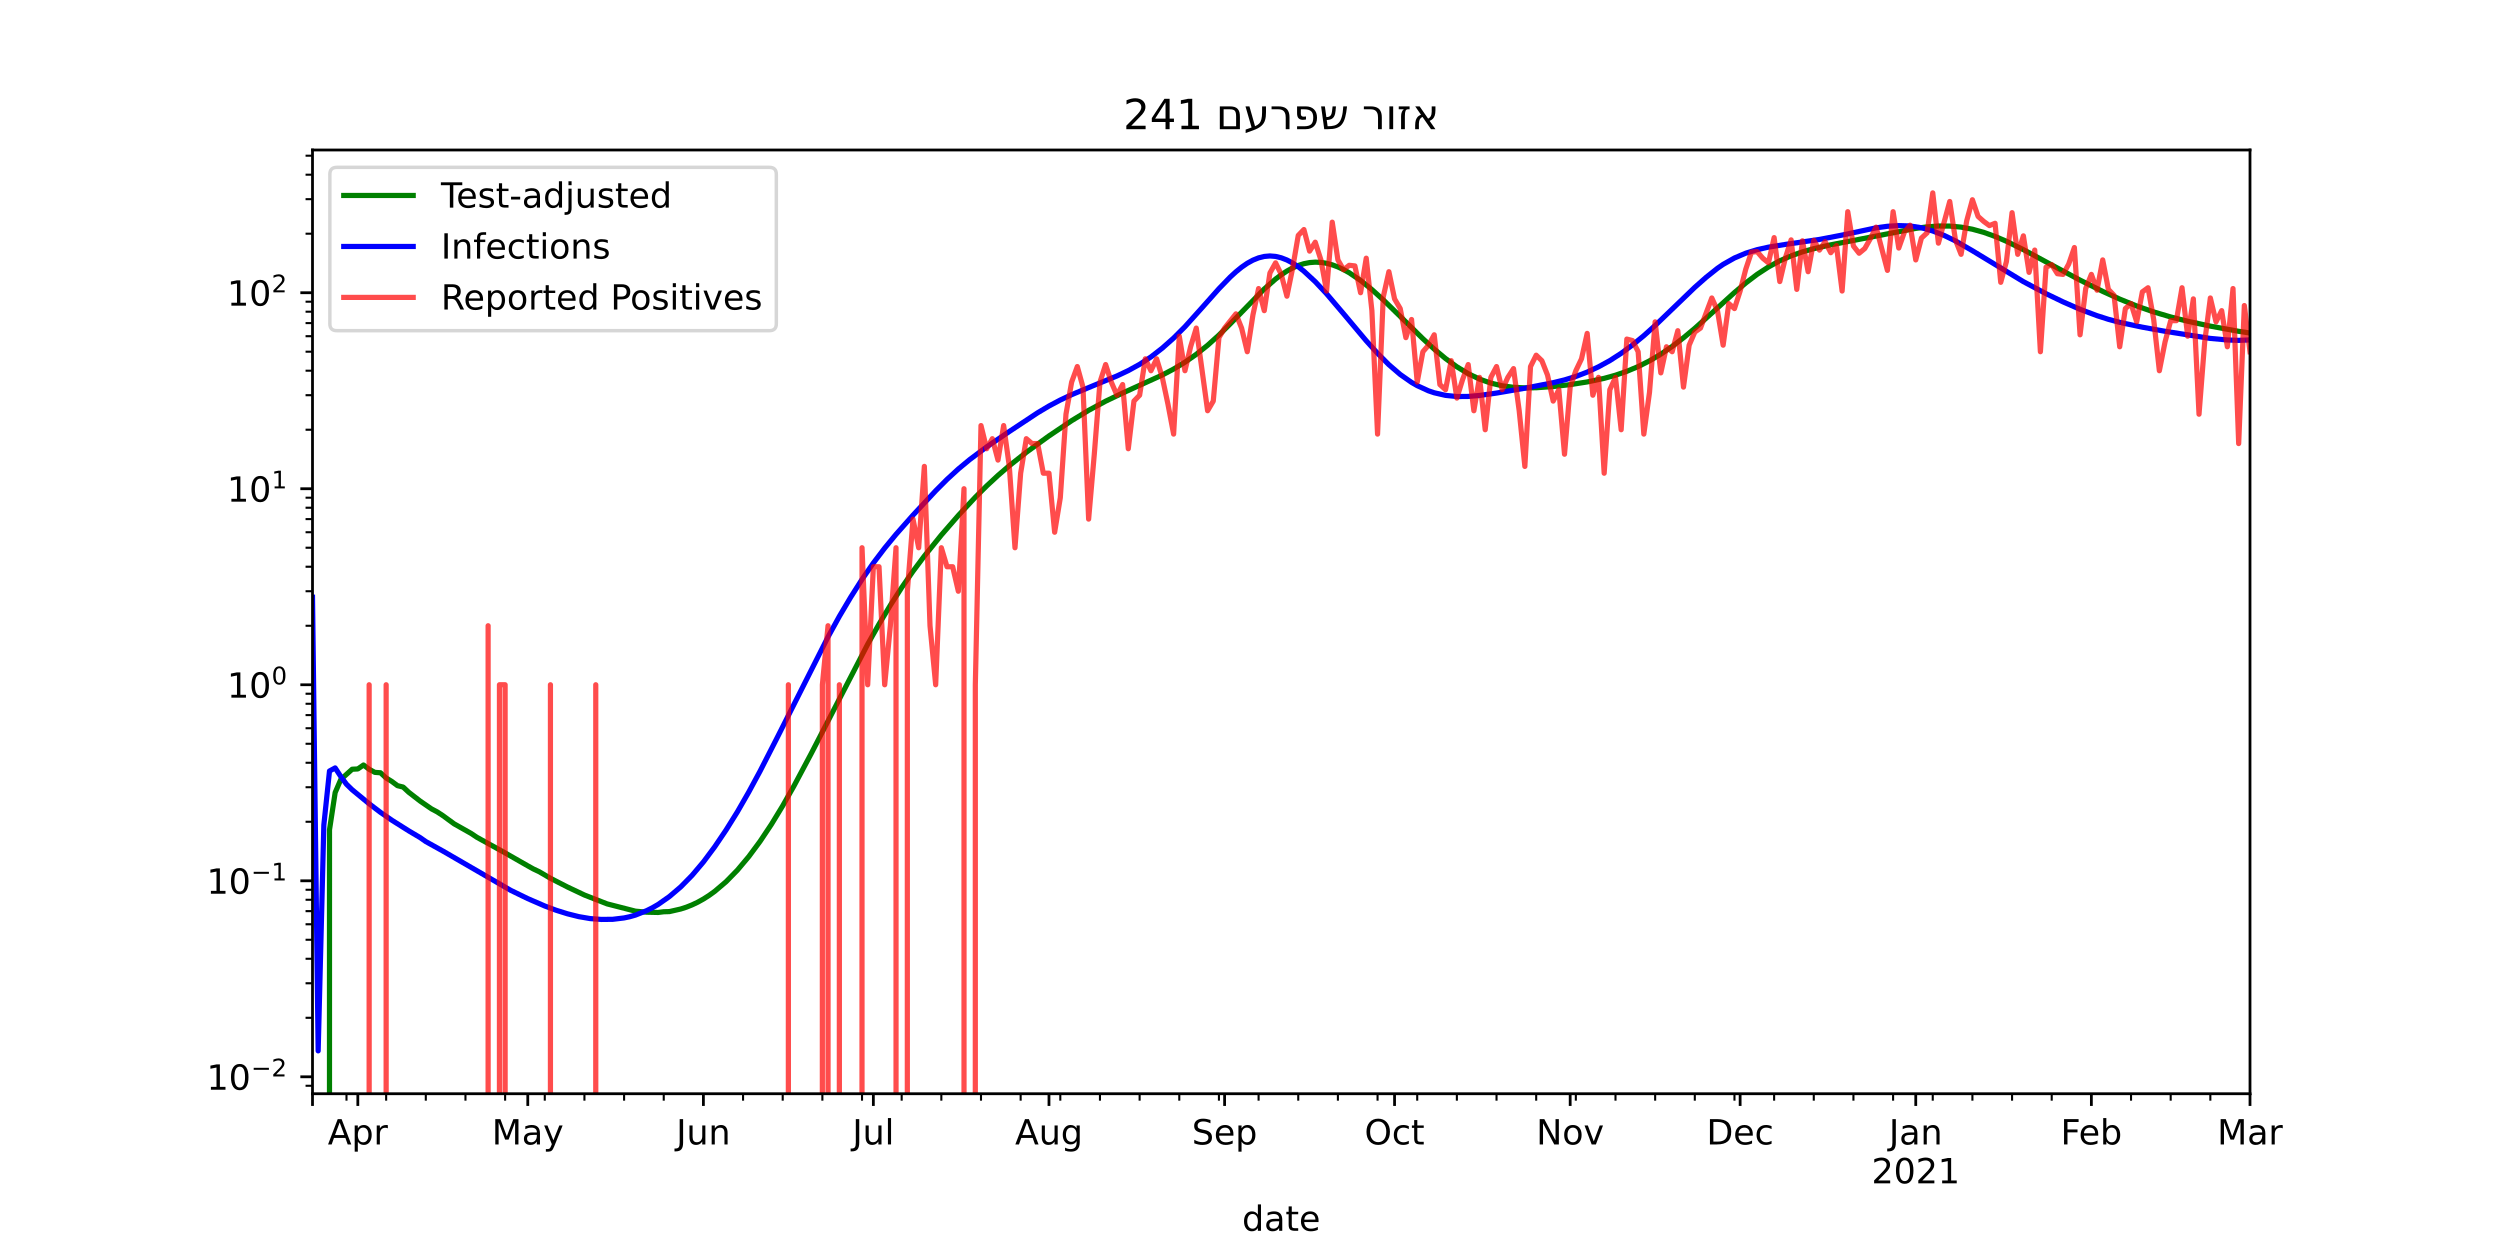 <?xml version="1.0" encoding="utf-8" standalone="no"?>
<!DOCTYPE svg PUBLIC "-//W3C//DTD SVG 1.1//EN"
  "http://www.w3.org/Graphics/SVG/1.1/DTD/svg11.dtd">
<!-- Created with matplotlib (https://matplotlib.org/) -->
<svg height="360pt" version="1.1" viewBox="0 0 720 360" width="720pt" xmlns="http://www.w3.org/2000/svg" xmlns:xlink="http://www.w3.org/1999/xlink">
 <defs>
  <style type="text/css">*{stroke-linecap:butt;stroke-linejoin:round;}</style>
 </defs>
 <g id="figure_1">
  <g id="patch_1">
   <path d="M 0 360 
L 720 360 
L 720 0 
L 0 0 
z
" style="fill:#ffffff;"/>
  </g>
  <g id="axes_1">
   <g id="patch_2">
    <path d="M 90 315 
L 648 315 
L 648 43.2 
L 90 43.2 
z
" style="fill:#ffffff;"/>
   </g>
   <g id="matplotlib.axis_1">
    <g id="xtick_1">
     <g id="line2d_1">
      <defs>
       <path d="M 0 0 
L 0 3.5 
" id="m5b779ebd8b" style="stroke:#000000;stroke-width:0.8;"/>
      </defs>
      <g>
       <use style="stroke:#000000;stroke-width:0.8;" x="90" xlink:href="#m5b779ebd8b" y="315"/>
      </g>
     </g>
    </g>
    <g id="xtick_2">
     <g id="line2d_2">
      <g>
       <use style="stroke:#000000;stroke-width:0.8;" x="103.053" xlink:href="#m5b779ebd8b" y="315"/>
      </g>
     </g>
     <g id="text_1">
      <!-- Apr -->
      <g transform="translate(94.403 329.598)scale(0.1 -0.1)">
       <defs>
        <path d="M 34.188 63.188 
L 20.797 26.906 
L 47.609 26.906 
z
M 28.609 72.906 
L 39.797 72.906 
L 67.578 0 
L 57.328 0 
L 50.688 18.703 
L 17.828 18.703 
L 11.188 0 
L 0.781 0 
z
" id="DejaVuSans-65"/>
        <path d="M 18.109 8.203 
L 18.109 -20.797 
L 9.078 -20.797 
L 9.078 54.688 
L 18.109 54.688 
L 18.109 46.391 
Q 20.953 51.266 25.266 53.625 
Q 29.594 56 35.594 56 
Q 45.562 56 51.781 48.094 
Q 58.016 40.188 58.016 27.297 
Q 58.016 14.406 51.781 6.484 
Q 45.562 -1.422 35.594 -1.422 
Q 29.594 -1.422 25.266 0.953 
Q 20.953 3.328 18.109 8.203 
z
M 48.688 27.297 
Q 48.688 37.203 44.609 42.844 
Q 40.531 48.484 33.406 48.484 
Q 26.266 48.484 22.188 42.844 
Q 18.109 37.203 18.109 27.297 
Q 18.109 17.391 22.188 11.75 
Q 26.266 6.109 33.406 6.109 
Q 40.531 6.109 44.609 11.75 
Q 48.688 17.391 48.688 27.297 
z
" id="DejaVuSans-112"/>
        <path d="M 41.109 46.297 
Q 39.594 47.172 37.812 47.578 
Q 36.031 48 33.891 48 
Q 26.266 48 22.188 43.047 
Q 18.109 38.094 18.109 28.812 
L 18.109 0 
L 9.078 0 
L 9.078 54.688 
L 18.109 54.688 
L 18.109 46.188 
Q 20.953 51.172 25.484 53.578 
Q 30.031 56 36.531 56 
Q 37.453 56 38.578 55.875 
Q 39.703 55.766 41.062 55.516 
z
" id="DejaVuSans-114"/>
       </defs>
       <use xlink:href="#DejaVuSans-65"/>
       <use x="68.408" xlink:href="#DejaVuSans-112"/>
       <use x="131.885" xlink:href="#DejaVuSans-114"/>
      </g>
     </g>
    </g>
    <g id="xtick_3">
     <g id="line2d_3">
      <g>
       <use style="stroke:#000000;stroke-width:0.8;" x="152" xlink:href="#m5b779ebd8b" y="315"/>
      </g>
     </g>
     <g id="text_2">
      <!-- May -->
      <g transform="translate(141.662 329.598)scale(0.1 -0.1)">
       <defs>
        <path d="M 9.812 72.906 
L 24.516 72.906 
L 43.109 23.297 
L 61.812 72.906 
L 76.516 72.906 
L 76.516 0 
L 66.891 0 
L 66.891 64.016 
L 48.094 14.016 
L 38.188 14.016 
L 19.391 64.016 
L 19.391 0 
L 9.812 0 
z
" id="DejaVuSans-77"/>
        <path d="M 34.281 27.484 
Q 23.391 27.484 19.188 25 
Q 14.984 22.516 14.984 16.5 
Q 14.984 11.719 18.141 8.906 
Q 21.297 6.109 26.703 6.109 
Q 34.188 6.109 38.703 11.406 
Q 43.219 16.703 43.219 25.484 
L 43.219 27.484 
z
M 52.203 31.203 
L 52.203 0 
L 43.219 0 
L 43.219 8.297 
Q 40.141 3.328 35.547 0.953 
Q 30.953 -1.422 24.312 -1.422 
Q 15.922 -1.422 10.953 3.297 
Q 6 8.016 6 15.922 
Q 6 25.141 12.172 29.828 
Q 18.359 34.516 30.609 34.516 
L 43.219 34.516 
L 43.219 35.406 
Q 43.219 41.609 39.141 45 
Q 35.062 48.391 27.688 48.391 
Q 23 48.391 18.547 47.266 
Q 14.109 46.141 10.016 43.891 
L 10.016 52.203 
Q 14.938 54.109 19.578 55.047 
Q 24.219 56 28.609 56 
Q 40.484 56 46.344 49.844 
Q 52.203 43.703 52.203 31.203 
z
" id="DejaVuSans-97"/>
        <path d="M 32.172 -5.078 
Q 28.375 -14.844 24.75 -17.812 
Q 21.141 -20.797 15.094 -20.797 
L 7.906 -20.797 
L 7.906 -13.281 
L 13.188 -13.281 
Q 16.891 -13.281 18.938 -11.516 
Q 21 -9.766 23.484 -3.219 
L 25.094 0.875 
L 2.984 54.688 
L 12.5 54.688 
L 29.594 11.922 
L 46.688 54.688 
L 56.203 54.688 
z
" id="DejaVuSans-121"/>
       </defs>
       <use xlink:href="#DejaVuSans-77"/>
       <use x="86.279" xlink:href="#DejaVuSans-97"/>
       <use x="147.559" xlink:href="#DejaVuSans-121"/>
      </g>
     </g>
    </g>
    <g id="xtick_4">
     <g id="line2d_4">
      <g>
       <use style="stroke:#000000;stroke-width:0.8;" x="202.579" xlink:href="#m5b779ebd8b" y="315"/>
      </g>
     </g>
     <g id="text_3">
      <!-- Jun -->
      <g transform="translate(194.766 329.598)scale(0.1 -0.1)">
       <defs>
        <path d="M 9.812 72.906 
L 19.672 72.906 
L 19.672 5.078 
Q 19.672 -8.109 14.672 -14.062 
Q 9.672 -20.016 -1.422 -20.016 
L -5.172 -20.016 
L -5.172 -11.719 
L -2.094 -11.719 
Q 4.438 -11.719 7.125 -8.047 
Q 9.812 -4.391 9.812 5.078 
z
" id="DejaVuSans-74"/>
        <path d="M 8.5 21.578 
L 8.5 54.688 
L 17.484 54.688 
L 17.484 21.922 
Q 17.484 14.156 20.5 10.266 
Q 23.531 6.391 29.594 6.391 
Q 36.859 6.391 41.078 11.031 
Q 45.312 15.672 45.312 23.688 
L 45.312 54.688 
L 54.297 54.688 
L 54.297 0 
L 45.312 0 
L 45.312 8.406 
Q 42.047 3.422 37.719 1 
Q 33.406 -1.422 27.688 -1.422 
Q 18.266 -1.422 13.375 4.438 
Q 8.5 10.297 8.5 21.578 
z
M 31.109 56 
z
" id="DejaVuSans-117"/>
        <path d="M 54.891 33.016 
L 54.891 0 
L 45.906 0 
L 45.906 32.719 
Q 45.906 40.484 42.875 44.328 
Q 39.844 48.188 33.797 48.188 
Q 26.516 48.188 22.312 43.547 
Q 18.109 38.922 18.109 30.906 
L 18.109 0 
L 9.078 0 
L 9.078 54.688 
L 18.109 54.688 
L 18.109 46.188 
Q 21.344 51.125 25.703 53.562 
Q 30.078 56 35.797 56 
Q 45.219 56 50.047 50.172 
Q 54.891 44.344 54.891 33.016 
z
" id="DejaVuSans-110"/>
       </defs>
       <use xlink:href="#DejaVuSans-74"/>
       <use x="29.492" xlink:href="#DejaVuSans-117"/>
       <use x="92.871" xlink:href="#DejaVuSans-110"/>
      </g>
     </g>
    </g>
    <g id="xtick_5">
     <g id="line2d_5">
      <g>
       <use style="stroke:#000000;stroke-width:0.8;" x="251.526" xlink:href="#m5b779ebd8b" y="315"/>
      </g>
     </g>
     <g id="text_4">
      <!-- Jul -->
      <g transform="translate(245.494 329.598)scale(0.1 -0.1)">
       <defs>
        <path d="M 9.422 75.984 
L 18.406 75.984 
L 18.406 0 
L 9.422 0 
z
" id="DejaVuSans-108"/>
       </defs>
       <use xlink:href="#DejaVuSans-74"/>
       <use x="29.492" xlink:href="#DejaVuSans-117"/>
       <use x="92.871" xlink:href="#DejaVuSans-108"/>
      </g>
     </g>
    </g>
    <g id="xtick_6">
     <g id="line2d_6">
      <g>
       <use style="stroke:#000000;stroke-width:0.8;" x="302.105" xlink:href="#m5b779ebd8b" y="315"/>
      </g>
     </g>
     <g id="text_5">
      <!-- Aug -->
      <g transform="translate(292.342 329.598)scale(0.1 -0.1)">
       <defs>
        <path d="M 45.406 27.984 
Q 45.406 37.75 41.375 43.109 
Q 37.359 48.484 30.078 48.484 
Q 22.859 48.484 18.828 43.109 
Q 14.797 37.75 14.797 27.984 
Q 14.797 18.266 18.828 12.891 
Q 22.859 7.516 30.078 7.516 
Q 37.359 7.516 41.375 12.891 
Q 45.406 18.266 45.406 27.984 
z
M 54.391 6.781 
Q 54.391 -7.172 48.188 -13.984 
Q 42 -20.797 29.203 -20.797 
Q 24.469 -20.797 20.266 -20.094 
Q 16.062 -19.391 12.109 -17.922 
L 12.109 -9.188 
Q 16.062 -11.328 19.922 -12.344 
Q 23.781 -13.375 27.781 -13.375 
Q 36.625 -13.375 41.016 -8.766 
Q 45.406 -4.156 45.406 5.172 
L 45.406 9.625 
Q 42.625 4.781 38.281 2.391 
Q 33.938 0 27.875 0 
Q 17.828 0 11.672 7.656 
Q 5.516 15.328 5.516 27.984 
Q 5.516 40.672 11.672 48.328 
Q 17.828 56 27.875 56 
Q 33.938 56 38.281 53.609 
Q 42.625 51.219 45.406 46.391 
L 45.406 54.688 
L 54.391 54.688 
z
" id="DejaVuSans-103"/>
       </defs>
       <use xlink:href="#DejaVuSans-65"/>
       <use x="68.408" xlink:href="#DejaVuSans-117"/>
       <use x="131.787" xlink:href="#DejaVuSans-103"/>
      </g>
     </g>
    </g>
    <g id="xtick_7">
     <g id="line2d_7">
      <g>
       <use style="stroke:#000000;stroke-width:0.8;" x="352.684" xlink:href="#m5b779ebd8b" y="315"/>
      </g>
     </g>
     <g id="text_6">
      <!-- Sep -->
      <g transform="translate(343.259 329.598)scale(0.1 -0.1)">
       <defs>
        <path d="M 53.516 70.516 
L 53.516 60.891 
Q 47.906 63.578 42.922 64.891 
Q 37.938 66.219 33.297 66.219 
Q 25.25 66.219 20.875 63.094 
Q 16.5 59.969 16.5 54.203 
Q 16.5 49.359 19.406 46.891 
Q 22.312 44.438 30.422 42.922 
L 36.375 41.703 
Q 47.406 39.594 52.656 34.297 
Q 57.906 29 57.906 20.125 
Q 57.906 9.516 50.797 4.047 
Q 43.703 -1.422 29.984 -1.422 
Q 24.812 -1.422 18.969 -0.25 
Q 13.141 0.922 6.891 3.219 
L 6.891 13.375 
Q 12.891 10.016 18.656 8.297 
Q 24.422 6.594 29.984 6.594 
Q 38.422 6.594 43.016 9.906 
Q 47.609 13.234 47.609 19.391 
Q 47.609 24.75 44.312 27.781 
Q 41.016 30.812 33.5 32.328 
L 27.484 33.5 
Q 16.453 35.688 11.516 40.375 
Q 6.594 45.062 6.594 53.422 
Q 6.594 63.094 13.406 68.656 
Q 20.219 74.219 32.172 74.219 
Q 37.312 74.219 42.625 73.281 
Q 47.953 72.359 53.516 70.516 
z
" id="DejaVuSans-83"/>
        <path d="M 56.203 29.594 
L 56.203 25.203 
L 14.891 25.203 
Q 15.484 15.922 20.484 11.062 
Q 25.484 6.203 34.422 6.203 
Q 39.594 6.203 44.453 7.469 
Q 49.312 8.734 54.109 11.281 
L 54.109 2.781 
Q 49.266 0.734 44.188 -0.344 
Q 39.109 -1.422 33.891 -1.422 
Q 20.797 -1.422 13.156 6.188 
Q 5.516 13.812 5.516 26.812 
Q 5.516 40.234 12.766 48.109 
Q 20.016 56 32.328 56 
Q 43.359 56 49.781 48.891 
Q 56.203 41.797 56.203 29.594 
z
M 47.219 32.234 
Q 47.125 39.594 43.094 43.984 
Q 39.062 48.391 32.422 48.391 
Q 24.906 48.391 20.391 44.141 
Q 15.875 39.891 15.188 32.172 
z
" id="DejaVuSans-101"/>
       </defs>
       <use xlink:href="#DejaVuSans-83"/>
       <use x="63.477" xlink:href="#DejaVuSans-101"/>
       <use x="125" xlink:href="#DejaVuSans-112"/>
      </g>
     </g>
    </g>
    <g id="xtick_8">
     <g id="line2d_8">
      <g>
       <use style="stroke:#000000;stroke-width:0.8;" x="401.632" xlink:href="#m5b779ebd8b" y="315"/>
      </g>
     </g>
     <g id="text_7">
      <!-- Oct -->
      <g transform="translate(392.986 329.598)scale(0.1 -0.1)">
       <defs>
        <path d="M 39.406 66.219 
Q 28.656 66.219 22.328 58.203 
Q 16.016 50.203 16.016 36.375 
Q 16.016 22.609 22.328 14.594 
Q 28.656 6.594 39.406 6.594 
Q 50.141 6.594 56.422 14.594 
Q 62.703 22.609 62.703 36.375 
Q 62.703 50.203 56.422 58.203 
Q 50.141 66.219 39.406 66.219 
z
M 39.406 74.219 
Q 54.734 74.219 63.906 63.938 
Q 73.094 53.656 73.094 36.375 
Q 73.094 19.141 63.906 8.859 
Q 54.734 -1.422 39.406 -1.422 
Q 24.031 -1.422 14.812 8.828 
Q 5.609 19.094 5.609 36.375 
Q 5.609 53.656 14.812 63.938 
Q 24.031 74.219 39.406 74.219 
z
" id="DejaVuSans-79"/>
        <path d="M 48.781 52.594 
L 48.781 44.188 
Q 44.969 46.297 41.141 47.344 
Q 37.312 48.391 33.406 48.391 
Q 24.656 48.391 19.812 42.844 
Q 14.984 37.312 14.984 27.297 
Q 14.984 17.281 19.812 11.734 
Q 24.656 6.203 33.406 6.203 
Q 37.312 6.203 41.141 7.25 
Q 44.969 8.297 48.781 10.406 
L 48.781 2.094 
Q 45.016 0.344 40.984 -0.531 
Q 36.969 -1.422 32.422 -1.422 
Q 20.062 -1.422 12.781 6.344 
Q 5.516 14.109 5.516 27.297 
Q 5.516 40.672 12.859 48.328 
Q 20.219 56 33.016 56 
Q 37.156 56 41.109 55.141 
Q 45.062 54.297 48.781 52.594 
z
" id="DejaVuSans-99"/>
        <path d="M 18.312 70.219 
L 18.312 54.688 
L 36.812 54.688 
L 36.812 47.703 
L 18.312 47.703 
L 18.312 18.016 
Q 18.312 11.328 20.141 9.422 
Q 21.969 7.516 27.594 7.516 
L 36.812 7.516 
L 36.812 0 
L 27.594 0 
Q 17.188 0 13.234 3.875 
Q 9.281 7.766 9.281 18.016 
L 9.281 47.703 
L 2.688 47.703 
L 2.688 54.688 
L 9.281 54.688 
L 9.281 70.219 
z
" id="DejaVuSans-116"/>
       </defs>
       <use xlink:href="#DejaVuSans-79"/>
       <use x="78.711" xlink:href="#DejaVuSans-99"/>
       <use x="133.691" xlink:href="#DejaVuSans-116"/>
      </g>
     </g>
    </g>
    <g id="xtick_9">
     <g id="line2d_9">
      <g>
       <use style="stroke:#000000;stroke-width:0.8;" x="452.211" xlink:href="#m5b779ebd8b" y="315"/>
      </g>
     </g>
     <g id="text_8">
      <!-- Nov -->
      <g transform="translate(442.451 329.598)scale(0.1 -0.1)">
       <defs>
        <path d="M 9.812 72.906 
L 23.094 72.906 
L 55.422 11.922 
L 55.422 72.906 
L 64.984 72.906 
L 64.984 0 
L 51.703 0 
L 19.391 60.984 
L 19.391 0 
L 9.812 0 
z
" id="DejaVuSans-78"/>
        <path d="M 30.609 48.391 
Q 23.391 48.391 19.188 42.75 
Q 14.984 37.109 14.984 27.297 
Q 14.984 17.484 19.156 11.844 
Q 23.344 6.203 30.609 6.203 
Q 37.797 6.203 41.984 11.859 
Q 46.188 17.531 46.188 27.297 
Q 46.188 37.016 41.984 42.703 
Q 37.797 48.391 30.609 48.391 
z
M 30.609 56 
Q 42.328 56 49.016 48.375 
Q 55.719 40.766 55.719 27.297 
Q 55.719 13.875 49.016 6.219 
Q 42.328 -1.422 30.609 -1.422 
Q 18.844 -1.422 12.172 6.219 
Q 5.516 13.875 5.516 27.297 
Q 5.516 40.766 12.172 48.375 
Q 18.844 56 30.609 56 
z
" id="DejaVuSans-111"/>
        <path d="M 2.984 54.688 
L 12.5 54.688 
L 29.594 8.797 
L 46.688 54.688 
L 56.203 54.688 
L 35.688 0 
L 23.484 0 
z
" id="DejaVuSans-118"/>
       </defs>
       <use xlink:href="#DejaVuSans-78"/>
       <use x="74.805" xlink:href="#DejaVuSans-111"/>
       <use x="135.986" xlink:href="#DejaVuSans-118"/>
      </g>
     </g>
    </g>
    <g id="xtick_10">
     <g id="line2d_10">
      <g>
       <use style="stroke:#000000;stroke-width:0.8;" x="501.158" xlink:href="#m5b779ebd8b" y="315"/>
      </g>
     </g>
     <g id="text_9">
      <!-- Dec -->
      <g transform="translate(491.482 329.598)scale(0.1 -0.1)">
       <defs>
        <path d="M 19.672 64.797 
L 19.672 8.109 
L 31.594 8.109 
Q 46.688 8.109 53.688 14.938 
Q 60.688 21.781 60.688 36.531 
Q 60.688 51.172 53.688 57.984 
Q 46.688 64.797 31.594 64.797 
z
M 9.812 72.906 
L 30.078 72.906 
Q 51.266 72.906 61.172 64.094 
Q 71.094 55.281 71.094 36.531 
Q 71.094 17.672 61.125 8.828 
Q 51.172 0 30.078 0 
L 9.812 0 
z
" id="DejaVuSans-68"/>
       </defs>
       <use xlink:href="#DejaVuSans-68"/>
       <use x="77.002" xlink:href="#DejaVuSans-101"/>
       <use x="138.525" xlink:href="#DejaVuSans-99"/>
      </g>
     </g>
    </g>
    <g id="xtick_11">
     <g id="line2d_11">
      <g>
       <use style="stroke:#000000;stroke-width:0.8;" x="551.737" xlink:href="#m5b779ebd8b" y="315"/>
      </g>
     </g>
     <g id="text_10">
      <!-- Jan -->
      <g transform="translate(544.029 329.598)scale(0.1 -0.1)">
       <use xlink:href="#DejaVuSans-74"/>
       <use x="29.492" xlink:href="#DejaVuSans-97"/>
       <use x="90.771" xlink:href="#DejaVuSans-110"/>
      </g>
      <!-- 2021 -->
      <g transform="translate(539.012 340.796)scale(0.1 -0.1)">
       <defs>
        <path d="M 19.188 8.297 
L 53.609 8.297 
L 53.609 0 
L 7.328 0 
L 7.328 8.297 
Q 12.938 14.109 22.625 23.891 
Q 32.328 33.688 34.812 36.531 
Q 39.547 41.844 41.422 45.531 
Q 43.312 49.219 43.312 52.781 
Q 43.312 58.594 39.234 62.25 
Q 35.156 65.922 28.609 65.922 
Q 23.969 65.922 18.812 64.312 
Q 13.672 62.703 7.812 59.422 
L 7.812 69.391 
Q 13.766 71.781 18.938 73 
Q 24.125 74.219 28.422 74.219 
Q 39.75 74.219 46.484 68.547 
Q 53.219 62.891 53.219 53.422 
Q 53.219 48.922 51.531 44.891 
Q 49.859 40.875 45.406 35.406 
Q 44.188 33.984 37.641 27.219 
Q 31.109 20.453 19.188 8.297 
z
" id="DejaVuSans-50"/>
        <path d="M 31.781 66.406 
Q 24.172 66.406 20.328 58.906 
Q 16.5 51.422 16.5 36.375 
Q 16.5 21.391 20.328 13.891 
Q 24.172 6.391 31.781 6.391 
Q 39.453 6.391 43.281 13.891 
Q 47.125 21.391 47.125 36.375 
Q 47.125 51.422 43.281 58.906 
Q 39.453 66.406 31.781 66.406 
z
M 31.781 74.219 
Q 44.047 74.219 50.516 64.516 
Q 56.984 54.828 56.984 36.375 
Q 56.984 17.969 50.516 8.266 
Q 44.047 -1.422 31.781 -1.422 
Q 19.531 -1.422 13.062 8.266 
Q 6.594 17.969 6.594 36.375 
Q 6.594 54.828 13.062 64.516 
Q 19.531 74.219 31.781 74.219 
z
" id="DejaVuSans-48"/>
        <path d="M 12.406 8.297 
L 28.516 8.297 
L 28.516 63.922 
L 10.984 60.406 
L 10.984 69.391 
L 28.422 72.906 
L 38.281 72.906 
L 38.281 8.297 
L 54.391 8.297 
L 54.391 0 
L 12.406 0 
z
" id="DejaVuSans-49"/>
       </defs>
       <use xlink:href="#DejaVuSans-50"/>
       <use x="63.623" xlink:href="#DejaVuSans-48"/>
       <use x="127.246" xlink:href="#DejaVuSans-50"/>
       <use x="190.869" xlink:href="#DejaVuSans-49"/>
      </g>
     </g>
    </g>
    <g id="xtick_12">
     <g id="line2d_12">
      <g>
       <use style="stroke:#000000;stroke-width:0.8;" x="602.316" xlink:href="#m5b779ebd8b" y="315"/>
      </g>
     </g>
     <g id="text_11">
      <!-- Feb -->
      <g transform="translate(593.464 329.598)scale(0.1 -0.1)">
       <defs>
        <path d="M 9.812 72.906 
L 51.703 72.906 
L 51.703 64.594 
L 19.672 64.594 
L 19.672 43.109 
L 48.578 43.109 
L 48.578 34.812 
L 19.672 34.812 
L 19.672 0 
L 9.812 0 
z
" id="DejaVuSans-70"/>
        <path d="M 48.688 27.297 
Q 48.688 37.203 44.609 42.844 
Q 40.531 48.484 33.406 48.484 
Q 26.266 48.484 22.188 42.844 
Q 18.109 37.203 18.109 27.297 
Q 18.109 17.391 22.188 11.75 
Q 26.266 6.109 33.406 6.109 
Q 40.531 6.109 44.609 11.75 
Q 48.688 17.391 48.688 27.297 
z
M 18.109 46.391 
Q 20.953 51.266 25.266 53.625 
Q 29.594 56 35.594 56 
Q 45.562 56 51.781 48.094 
Q 58.016 40.188 58.016 27.297 
Q 58.016 14.406 51.781 6.484 
Q 45.562 -1.422 35.594 -1.422 
Q 29.594 -1.422 25.266 0.953 
Q 20.953 3.328 18.109 8.203 
L 18.109 0 
L 9.078 0 
L 9.078 75.984 
L 18.109 75.984 
z
" id="DejaVuSans-98"/>
       </defs>
       <use xlink:href="#DejaVuSans-70"/>
       <use x="52.02" xlink:href="#DejaVuSans-101"/>
       <use x="113.543" xlink:href="#DejaVuSans-98"/>
      </g>
     </g>
    </g>
    <g id="xtick_13">
     <g id="line2d_13">
      <g>
       <use style="stroke:#000000;stroke-width:0.8;" x="648" xlink:href="#m5b779ebd8b" y="315"/>
      </g>
     </g>
     <g id="text_12">
      <!-- Mar -->
      <g transform="translate(638.566 329.598)scale(0.1 -0.1)">
       <use xlink:href="#DejaVuSans-77"/>
       <use x="86.279" xlink:href="#DejaVuSans-97"/>
       <use x="147.559" xlink:href="#DejaVuSans-114"/>
      </g>
     </g>
    </g>
    <g id="xtick_14">
     <g id="line2d_14">
      <defs>
       <path d="M 0 0 
L 0 2 
" id="m3f76b7d37a" style="stroke:#000000;stroke-width:0.6;"/>
      </defs>
      <g>
       <use style="stroke:#000000;stroke-width:0.6;" x="99.789" xlink:href="#m3f76b7d37a" y="315"/>
      </g>
     </g>
    </g>
    <g id="xtick_15">
     <g id="line2d_15">
      <g>
       <use style="stroke:#000000;stroke-width:0.6;" x="111.211" xlink:href="#m3f76b7d37a" y="315"/>
      </g>
     </g>
    </g>
    <g id="xtick_16">
     <g id="line2d_16">
      <g>
       <use style="stroke:#000000;stroke-width:0.6;" x="122.632" xlink:href="#m3f76b7d37a" y="315"/>
      </g>
     </g>
    </g>
    <g id="xtick_17">
     <g id="line2d_17">
      <g>
       <use style="stroke:#000000;stroke-width:0.6;" x="134.053" xlink:href="#m3f76b7d37a" y="315"/>
      </g>
     </g>
    </g>
    <g id="xtick_18">
     <g id="line2d_18">
      <g>
       <use style="stroke:#000000;stroke-width:0.6;" x="145.474" xlink:href="#m3f76b7d37a" y="315"/>
      </g>
     </g>
    </g>
    <g id="xtick_19">
     <g id="line2d_19">
      <g>
       <use style="stroke:#000000;stroke-width:0.6;" x="156.895" xlink:href="#m3f76b7d37a" y="315"/>
      </g>
     </g>
    </g>
    <g id="xtick_20">
     <g id="line2d_20">
      <g>
       <use style="stroke:#000000;stroke-width:0.6;" x="168.316" xlink:href="#m3f76b7d37a" y="315"/>
      </g>
     </g>
    </g>
    <g id="xtick_21">
     <g id="line2d_21">
      <g>
       <use style="stroke:#000000;stroke-width:0.6;" x="179.737" xlink:href="#m3f76b7d37a" y="315"/>
      </g>
     </g>
    </g>
    <g id="xtick_22">
     <g id="line2d_22">
      <g>
       <use style="stroke:#000000;stroke-width:0.6;" x="191.158" xlink:href="#m3f76b7d37a" y="315"/>
      </g>
     </g>
    </g>
    <g id="xtick_23">
     <g id="line2d_23">
      <g>
       <use style="stroke:#000000;stroke-width:0.6;" x="214" xlink:href="#m3f76b7d37a" y="315"/>
      </g>
     </g>
    </g>
    <g id="xtick_24">
     <g id="line2d_24">
      <g>
       <use style="stroke:#000000;stroke-width:0.6;" x="225.421" xlink:href="#m3f76b7d37a" y="315"/>
      </g>
     </g>
    </g>
    <g id="xtick_25">
     <g id="line2d_25">
      <g>
       <use style="stroke:#000000;stroke-width:0.6;" x="236.842" xlink:href="#m3f76b7d37a" y="315"/>
      </g>
     </g>
    </g>
    <g id="xtick_26">
     <g id="line2d_26">
      <g>
       <use style="stroke:#000000;stroke-width:0.6;" x="248.263" xlink:href="#m3f76b7d37a" y="315"/>
      </g>
     </g>
    </g>
    <g id="xtick_27">
     <g id="line2d_27">
      <g>
       <use style="stroke:#000000;stroke-width:0.6;" x="259.684" xlink:href="#m3f76b7d37a" y="315"/>
      </g>
     </g>
    </g>
    <g id="xtick_28">
     <g id="line2d_28">
      <g>
       <use style="stroke:#000000;stroke-width:0.6;" x="271.105" xlink:href="#m3f76b7d37a" y="315"/>
      </g>
     </g>
    </g>
    <g id="xtick_29">
     <g id="line2d_29">
      <g>
       <use style="stroke:#000000;stroke-width:0.6;" x="282.526" xlink:href="#m3f76b7d37a" y="315"/>
      </g>
     </g>
    </g>
    <g id="xtick_30">
     <g id="line2d_30">
      <g>
       <use style="stroke:#000000;stroke-width:0.6;" x="293.947" xlink:href="#m3f76b7d37a" y="315"/>
      </g>
     </g>
    </g>
    <g id="xtick_31">
     <g id="line2d_31">
      <g>
       <use style="stroke:#000000;stroke-width:0.6;" x="305.368" xlink:href="#m3f76b7d37a" y="315"/>
      </g>
     </g>
    </g>
    <g id="xtick_32">
     <g id="line2d_32">
      <g>
       <use style="stroke:#000000;stroke-width:0.6;" x="316.789" xlink:href="#m3f76b7d37a" y="315"/>
      </g>
     </g>
    </g>
    <g id="xtick_33">
     <g id="line2d_33">
      <g>
       <use style="stroke:#000000;stroke-width:0.6;" x="328.211" xlink:href="#m3f76b7d37a" y="315"/>
      </g>
     </g>
    </g>
    <g id="xtick_34">
     <g id="line2d_34">
      <g>
       <use style="stroke:#000000;stroke-width:0.6;" x="339.632" xlink:href="#m3f76b7d37a" y="315"/>
      </g>
     </g>
    </g>
    <g id="xtick_35">
     <g id="line2d_35">
      <g>
       <use style="stroke:#000000;stroke-width:0.6;" x="351.053" xlink:href="#m3f76b7d37a" y="315"/>
      </g>
     </g>
    </g>
    <g id="xtick_36">
     <g id="line2d_36">
      <g>
       <use style="stroke:#000000;stroke-width:0.6;" x="362.474" xlink:href="#m3f76b7d37a" y="315"/>
      </g>
     </g>
    </g>
    <g id="xtick_37">
     <g id="line2d_37">
      <g>
       <use style="stroke:#000000;stroke-width:0.6;" x="373.895" xlink:href="#m3f76b7d37a" y="315"/>
      </g>
     </g>
    </g>
    <g id="xtick_38">
     <g id="line2d_38">
      <g>
       <use style="stroke:#000000;stroke-width:0.6;" x="385.316" xlink:href="#m3f76b7d37a" y="315"/>
      </g>
     </g>
    </g>
    <g id="xtick_39">
     <g id="line2d_39">
      <g>
       <use style="stroke:#000000;stroke-width:0.6;" x="396.737" xlink:href="#m3f76b7d37a" y="315"/>
      </g>
     </g>
    </g>
    <g id="xtick_40">
     <g id="line2d_40">
      <g>
       <use style="stroke:#000000;stroke-width:0.6;" x="408.158" xlink:href="#m3f76b7d37a" y="315"/>
      </g>
     </g>
    </g>
    <g id="xtick_41">
     <g id="line2d_41">
      <g>
       <use style="stroke:#000000;stroke-width:0.6;" x="419.579" xlink:href="#m3f76b7d37a" y="315"/>
      </g>
     </g>
    </g>
    <g id="xtick_42">
     <g id="line2d_42">
      <g>
       <use style="stroke:#000000;stroke-width:0.6;" x="431" xlink:href="#m3f76b7d37a" y="315"/>
      </g>
     </g>
    </g>
    <g id="xtick_43">
     <g id="line2d_43">
      <g>
       <use style="stroke:#000000;stroke-width:0.6;" x="442.421" xlink:href="#m3f76b7d37a" y="315"/>
      </g>
     </g>
    </g>
    <g id="xtick_44">
     <g id="line2d_44">
      <g>
       <use style="stroke:#000000;stroke-width:0.6;" x="453.842" xlink:href="#m3f76b7d37a" y="315"/>
      </g>
     </g>
    </g>
    <g id="xtick_45">
     <g id="line2d_45">
      <g>
       <use style="stroke:#000000;stroke-width:0.6;" x="465.263" xlink:href="#m3f76b7d37a" y="315"/>
      </g>
     </g>
    </g>
    <g id="xtick_46">
     <g id="line2d_46">
      <g>
       <use style="stroke:#000000;stroke-width:0.6;" x="476.684" xlink:href="#m3f76b7d37a" y="315"/>
      </g>
     </g>
    </g>
    <g id="xtick_47">
     <g id="line2d_47">
      <g>
       <use style="stroke:#000000;stroke-width:0.6;" x="488.105" xlink:href="#m3f76b7d37a" y="315"/>
      </g>
     </g>
    </g>
    <g id="xtick_48">
     <g id="line2d_48">
      <g>
       <use style="stroke:#000000;stroke-width:0.6;" x="499.526" xlink:href="#m3f76b7d37a" y="315"/>
      </g>
     </g>
    </g>
    <g id="xtick_49">
     <g id="line2d_49">
      <g>
       <use style="stroke:#000000;stroke-width:0.6;" x="510.947" xlink:href="#m3f76b7d37a" y="315"/>
      </g>
     </g>
    </g>
    <g id="xtick_50">
     <g id="line2d_50">
      <g>
       <use style="stroke:#000000;stroke-width:0.6;" x="522.368" xlink:href="#m3f76b7d37a" y="315"/>
      </g>
     </g>
    </g>
    <g id="xtick_51">
     <g id="line2d_51">
      <g>
       <use style="stroke:#000000;stroke-width:0.6;" x="533.789" xlink:href="#m3f76b7d37a" y="315"/>
      </g>
     </g>
    </g>
    <g id="xtick_52">
     <g id="line2d_52">
      <g>
       <use style="stroke:#000000;stroke-width:0.6;" x="545.211" xlink:href="#m3f76b7d37a" y="315"/>
      </g>
     </g>
    </g>
    <g id="xtick_53">
     <g id="line2d_53">
      <g>
       <use style="stroke:#000000;stroke-width:0.6;" x="556.632" xlink:href="#m3f76b7d37a" y="315"/>
      </g>
     </g>
    </g>
    <g id="xtick_54">
     <g id="line2d_54">
      <g>
       <use style="stroke:#000000;stroke-width:0.6;" x="568.053" xlink:href="#m3f76b7d37a" y="315"/>
      </g>
     </g>
    </g>
    <g id="xtick_55">
     <g id="line2d_55">
      <g>
       <use style="stroke:#000000;stroke-width:0.6;" x="579.474" xlink:href="#m3f76b7d37a" y="315"/>
      </g>
     </g>
    </g>
    <g id="xtick_56">
     <g id="line2d_56">
      <g>
       <use style="stroke:#000000;stroke-width:0.6;" x="590.895" xlink:href="#m3f76b7d37a" y="315"/>
      </g>
     </g>
    </g>
    <g id="xtick_57">
     <g id="line2d_57">
      <g>
       <use style="stroke:#000000;stroke-width:0.6;" x="613.737" xlink:href="#m3f76b7d37a" y="315"/>
      </g>
     </g>
    </g>
    <g id="xtick_58">
     <g id="line2d_58">
      <g>
       <use style="stroke:#000000;stroke-width:0.6;" x="625.158" xlink:href="#m3f76b7d37a" y="315"/>
      </g>
     </g>
    </g>
    <g id="xtick_59">
     <g id="line2d_59">
      <g>
       <use style="stroke:#000000;stroke-width:0.6;" x="636.579" xlink:href="#m3f76b7d37a" y="315"/>
      </g>
     </g>
    </g>
    <g id="text_13">
     <!-- date -->
     <g transform="translate(357.725 354.474)scale(0.1 -0.1)">
      <defs>
       <path d="M 45.406 46.391 
L 45.406 75.984 
L 54.391 75.984 
L 54.391 0 
L 45.406 0 
L 45.406 8.203 
Q 42.578 3.328 38.25 0.953 
Q 33.938 -1.422 27.875 -1.422 
Q 17.969 -1.422 11.734 6.484 
Q 5.516 14.406 5.516 27.297 
Q 5.516 40.188 11.734 48.094 
Q 17.969 56 27.875 56 
Q 33.938 56 38.25 53.625 
Q 42.578 51.266 45.406 46.391 
z
M 14.797 27.297 
Q 14.797 17.391 18.875 11.75 
Q 22.953 6.109 30.078 6.109 
Q 37.203 6.109 41.297 11.75 
Q 45.406 17.391 45.406 27.297 
Q 45.406 37.203 41.297 42.844 
Q 37.203 48.484 30.078 48.484 
Q 22.953 48.484 18.875 42.844 
Q 14.797 37.203 14.797 27.297 
z
" id="DejaVuSans-100"/>
      </defs>
      <use xlink:href="#DejaVuSans-100"/>
      <use x="63.477" xlink:href="#DejaVuSans-97"/>
      <use x="124.756" xlink:href="#DejaVuSans-116"/>
      <use x="163.965" xlink:href="#DejaVuSans-101"/>
     </g>
    </g>
   </g>
   <g id="matplotlib.axis_2">
    <g id="ytick_1">
     <g id="line2d_60">
      <defs>
       <path d="M 0 0 
L -3.5 0 
" id="ma32383d13a" style="stroke:#000000;stroke-width:0.8;"/>
      </defs>
      <g>
       <use style="stroke:#000000;stroke-width:0.8;" x="90" xlink:href="#ma32383d13a" y="310.119"/>
      </g>
     </g>
     <g id="text_14">
      <!-- $\mathdefault{10^{-2}}$ -->
      <g transform="translate(59.5 313.918)scale(0.1 -0.1)">
       <defs>
        <path d="M 10.594 35.5 
L 73.188 35.5 
L 73.188 27.203 
L 10.594 27.203 
z
" id="DejaVuSans-8722"/>
       </defs>
       <use transform="translate(0 0.766)" xlink:href="#DejaVuSans-49"/>
       <use transform="translate(63.623 0.766)" xlink:href="#DejaVuSans-48"/>
       <use transform="translate(128.203 39.047)scale(0.7)" xlink:href="#DejaVuSans-8722"/>
       <use transform="translate(186.855 39.047)scale(0.7)" xlink:href="#DejaVuSans-50"/>
      </g>
     </g>
    </g>
    <g id="ytick_2">
     <g id="line2d_61">
      <g>
       <use style="stroke:#000000;stroke-width:0.8;" x="90" xlink:href="#ma32383d13a" y="253.664"/>
      </g>
     </g>
     <g id="text_15">
      <!-- $\mathdefault{10^{-1}}$ -->
      <g transform="translate(59.5 257.463)scale(0.1 -0.1)">
       <use transform="translate(0 0.684)" xlink:href="#DejaVuSans-49"/>
       <use transform="translate(63.623 0.684)" xlink:href="#DejaVuSans-48"/>
       <use transform="translate(128.203 38.966)scale(0.7)" xlink:href="#DejaVuSans-8722"/>
       <use transform="translate(186.855 38.966)scale(0.7)" xlink:href="#DejaVuSans-49"/>
      </g>
     </g>
    </g>
    <g id="ytick_3">
     <g id="line2d_62">
      <g>
       <use style="stroke:#000000;stroke-width:0.8;" x="90" xlink:href="#ma32383d13a" y="197.21"/>
      </g>
     </g>
     <g id="text_16">
      <!-- $\mathdefault{10^{0}}$ -->
      <g transform="translate(65.4 201.009)scale(0.1 -0.1)">
       <use transform="translate(0 0.766)" xlink:href="#DejaVuSans-49"/>
       <use transform="translate(63.623 0.766)" xlink:href="#DejaVuSans-48"/>
       <use transform="translate(128.203 39.047)scale(0.7)" xlink:href="#DejaVuSans-48"/>
      </g>
     </g>
    </g>
    <g id="ytick_4">
     <g id="line2d_63">
      <g>
       <use style="stroke:#000000;stroke-width:0.8;" x="90" xlink:href="#ma32383d13a" y="140.756"/>
      </g>
     </g>
     <g id="text_17">
      <!-- $\mathdefault{10^{1}}$ -->
      <g transform="translate(65.4 144.555)scale(0.1 -0.1)">
       <use transform="translate(0 0.684)" xlink:href="#DejaVuSans-49"/>
       <use transform="translate(63.623 0.684)" xlink:href="#DejaVuSans-48"/>
       <use transform="translate(128.203 38.966)scale(0.7)" xlink:href="#DejaVuSans-49"/>
      </g>
     </g>
    </g>
    <g id="ytick_5">
     <g id="line2d_64">
      <g>
       <use style="stroke:#000000;stroke-width:0.8;" x="90" xlink:href="#ma32383d13a" y="84.301"/>
      </g>
     </g>
     <g id="text_18">
      <!-- $\mathdefault{10^{2}}$ -->
      <g transform="translate(65.4 88.1)scale(0.1 -0.1)">
       <use transform="translate(0 0.766)" xlink:href="#DejaVuSans-49"/>
       <use transform="translate(63.623 0.766)" xlink:href="#DejaVuSans-48"/>
       <use transform="translate(128.203 39.047)scale(0.7)" xlink:href="#DejaVuSans-50"/>
      </g>
     </g>
    </g>
    <g id="ytick_6">
     <g id="line2d_65">
      <defs>
       <path d="M 0 0 
L -2 0 
" id="ma1a28fa152" style="stroke:#000000;stroke-width:0.6;"/>
      </defs>
      <g>
       <use style="stroke:#000000;stroke-width:0.6;" x="90" xlink:href="#ma1a28fa152" y="312.702"/>
      </g>
     </g>
    </g>
    <g id="ytick_7">
     <g id="line2d_66">
      <g>
       <use style="stroke:#000000;stroke-width:0.6;" x="90" xlink:href="#ma1a28fa152" y="293.124"/>
      </g>
     </g>
    </g>
    <g id="ytick_8">
     <g id="line2d_67">
      <g>
       <use style="stroke:#000000;stroke-width:0.6;" x="90" xlink:href="#ma1a28fa152" y="283.183"/>
      </g>
     </g>
    </g>
    <g id="ytick_9">
     <g id="line2d_68">
      <g>
       <use style="stroke:#000000;stroke-width:0.6;" x="90" xlink:href="#ma1a28fa152" y="276.13"/>
      </g>
     </g>
    </g>
    <g id="ytick_10">
     <g id="line2d_69">
      <g>
       <use style="stroke:#000000;stroke-width:0.6;" x="90" xlink:href="#ma1a28fa152" y="270.659"/>
      </g>
     </g>
    </g>
    <g id="ytick_11">
     <g id="line2d_70">
      <g>
       <use style="stroke:#000000;stroke-width:0.6;" x="90" xlink:href="#ma1a28fa152" y="266.189"/>
      </g>
     </g>
    </g>
    <g id="ytick_12">
     <g id="line2d_71">
      <g>
       <use style="stroke:#000000;stroke-width:0.6;" x="90" xlink:href="#ma1a28fa152" y="262.409"/>
      </g>
     </g>
    </g>
    <g id="ytick_13">
     <g id="line2d_72">
      <g>
       <use style="stroke:#000000;stroke-width:0.6;" x="90" xlink:href="#ma1a28fa152" y="259.135"/>
      </g>
     </g>
    </g>
    <g id="ytick_14">
     <g id="line2d_73">
      <g>
       <use style="stroke:#000000;stroke-width:0.6;" x="90" xlink:href="#ma1a28fa152" y="256.247"/>
      </g>
     </g>
    </g>
    <g id="ytick_15">
     <g id="line2d_74">
      <g>
       <use style="stroke:#000000;stroke-width:0.6;" x="90" xlink:href="#ma1a28fa152" y="236.67"/>
      </g>
     </g>
    </g>
    <g id="ytick_16">
     <g id="line2d_75">
      <g>
       <use style="stroke:#000000;stroke-width:0.6;" x="90" xlink:href="#ma1a28fa152" y="226.729"/>
      </g>
     </g>
    </g>
    <g id="ytick_17">
     <g id="line2d_76">
      <g>
       <use style="stroke:#000000;stroke-width:0.6;" x="90" xlink:href="#ma1a28fa152" y="219.675"/>
      </g>
     </g>
    </g>
    <g id="ytick_18">
     <g id="line2d_77">
      <g>
       <use style="stroke:#000000;stroke-width:0.6;" x="90" xlink:href="#ma1a28fa152" y="214.204"/>
      </g>
     </g>
    </g>
    <g id="ytick_19">
     <g id="line2d_78">
      <g>
       <use style="stroke:#000000;stroke-width:0.6;" x="90" xlink:href="#ma1a28fa152" y="209.734"/>
      </g>
     </g>
    </g>
    <g id="ytick_20">
     <g id="line2d_79">
      <g>
       <use style="stroke:#000000;stroke-width:0.6;" x="90" xlink:href="#ma1a28fa152" y="205.955"/>
      </g>
     </g>
    </g>
    <g id="ytick_21">
     <g id="line2d_80">
      <g>
       <use style="stroke:#000000;stroke-width:0.6;" x="90" xlink:href="#ma1a28fa152" y="202.681"/>
      </g>
     </g>
    </g>
    <g id="ytick_22">
     <g id="line2d_81">
      <g>
       <use style="stroke:#000000;stroke-width:0.6;" x="90" xlink:href="#ma1a28fa152" y="199.793"/>
      </g>
     </g>
    </g>
    <g id="ytick_23">
     <g id="line2d_82">
      <g>
       <use style="stroke:#000000;stroke-width:0.6;" x="90" xlink:href="#ma1a28fa152" y="180.215"/>
      </g>
     </g>
    </g>
    <g id="ytick_24">
     <g id="line2d_83">
      <g>
       <use style="stroke:#000000;stroke-width:0.6;" x="90" xlink:href="#ma1a28fa152" y="170.274"/>
      </g>
     </g>
    </g>
    <g id="ytick_25">
     <g id="line2d_84">
      <g>
       <use style="stroke:#000000;stroke-width:0.6;" x="90" xlink:href="#ma1a28fa152" y="163.221"/>
      </g>
     </g>
    </g>
    <g id="ytick_26">
     <g id="line2d_85">
      <g>
       <use style="stroke:#000000;stroke-width:0.6;" x="90" xlink:href="#ma1a28fa152" y="157.75"/>
      </g>
     </g>
    </g>
    <g id="ytick_27">
     <g id="line2d_86">
      <g>
       <use style="stroke:#000000;stroke-width:0.6;" x="90" xlink:href="#ma1a28fa152" y="153.28"/>
      </g>
     </g>
    </g>
    <g id="ytick_28">
     <g id="line2d_87">
      <g>
       <use style="stroke:#000000;stroke-width:0.6;" x="90" xlink:href="#ma1a28fa152" y="149.5"/>
      </g>
     </g>
    </g>
    <g id="ytick_29">
     <g id="line2d_88">
      <g>
       <use style="stroke:#000000;stroke-width:0.6;" x="90" xlink:href="#ma1a28fa152" y="146.227"/>
      </g>
     </g>
    </g>
    <g id="ytick_30">
     <g id="line2d_89">
      <g>
       <use style="stroke:#000000;stroke-width:0.6;" x="90" xlink:href="#ma1a28fa152" y="143.339"/>
      </g>
     </g>
    </g>
    <g id="ytick_31">
     <g id="line2d_90">
      <g>
       <use style="stroke:#000000;stroke-width:0.6;" x="90" xlink:href="#ma1a28fa152" y="123.761"/>
      </g>
     </g>
    </g>
    <g id="ytick_32">
     <g id="line2d_91">
      <g>
       <use style="stroke:#000000;stroke-width:0.6;" x="90" xlink:href="#ma1a28fa152" y="113.82"/>
      </g>
     </g>
    </g>
    <g id="ytick_33">
     <g id="line2d_92">
      <g>
       <use style="stroke:#000000;stroke-width:0.6;" x="90" xlink:href="#ma1a28fa152" y="106.767"/>
      </g>
     </g>
    </g>
    <g id="ytick_34">
     <g id="line2d_93">
      <g>
       <use style="stroke:#000000;stroke-width:0.6;" x="90" xlink:href="#ma1a28fa152" y="101.296"/>
      </g>
     </g>
    </g>
    <g id="ytick_35">
     <g id="line2d_94">
      <g>
       <use style="stroke:#000000;stroke-width:0.6;" x="90" xlink:href="#ma1a28fa152" y="96.826"/>
      </g>
     </g>
    </g>
    <g id="ytick_36">
     <g id="line2d_95">
      <g>
       <use style="stroke:#000000;stroke-width:0.6;" x="90" xlink:href="#ma1a28fa152" y="93.046"/>
      </g>
     </g>
    </g>
    <g id="ytick_37">
     <g id="line2d_96">
      <g>
       <use style="stroke:#000000;stroke-width:0.6;" x="90" xlink:href="#ma1a28fa152" y="89.772"/>
      </g>
     </g>
    </g>
    <g id="ytick_38">
     <g id="line2d_97">
      <g>
       <use style="stroke:#000000;stroke-width:0.6;" x="90" xlink:href="#ma1a28fa152" y="86.884"/>
      </g>
     </g>
    </g>
    <g id="ytick_39">
     <g id="line2d_98">
      <g>
       <use style="stroke:#000000;stroke-width:0.6;" x="90" xlink:href="#ma1a28fa152" y="67.307"/>
      </g>
     </g>
    </g>
    <g id="ytick_40">
     <g id="line2d_99">
      <g>
       <use style="stroke:#000000;stroke-width:0.6;" x="90" xlink:href="#ma1a28fa152" y="57.366"/>
      </g>
     </g>
    </g>
    <g id="ytick_41">
     <g id="line2d_100">
      <g>
       <use style="stroke:#000000;stroke-width:0.6;" x="90" xlink:href="#ma1a28fa152" y="50.312"/>
      </g>
     </g>
    </g>
    <g id="ytick_42">
     <g id="line2d_101">
      <g>
       <use style="stroke:#000000;stroke-width:0.6;" x="90" xlink:href="#ma1a28fa152" y="44.841"/>
      </g>
     </g>
    </g>
   </g>
   <g id="line2d_102">
    <path clip-path="url(#p1862889902)" d="M 94.891 361 
L 94.895 238.985 
L 96.526 228.256 
L 98.158 224.484 
L 101.421 221.542 
L 103.053 221.456 
L 104.684 220.321 
L 106.316 221.546 
L 107.947 222.441 
L 109.579 222.557 
L 111.211 224.052 
L 112.842 225.052 
L 114.474 226.272 
L 116.105 226.674 
L 117.737 228.189 
L 121 230.708 
L 124.263 232.952 
L 125.895 233.816 
L 127.526 234.881 
L 130.789 237.266 
L 135.684 240.029 
L 137.316 241.123 
L 145.474 245.636 
L 152 249.363 
L 153.632 250.271 
L 155.263 251.039 
L 158.526 252.943 
L 163.421 255.453 
L 168.316 257.766 
L 174.842 260.317 
L 183 262.415 
L 186.263 262.714 
L 189.526 262.788 
L 191.158 262.584 
L 192.789 262.539 
L 196.053 261.792 
L 197.684 261.26 
L 199.316 260.609 
L 200.947 259.832 
L 202.579 258.925 
L 204.211 257.885 
L 205.842 256.709 
L 209.105 253.937 
L 212.368 250.601 
L 215.632 246.718 
L 218.895 242.317 
L 222.158 237.42 
L 225.421 232.067 
L 228.684 226.311 
L 233.579 217.117 
L 249.895 185.534 
L 253.158 179.754 
L 256.421 174.31 
L 259.684 169.231 
L 262.947 164.519 
L 266.211 160.144 
L 271.105 154.084 
L 276 148.452 
L 280.895 143.197 
L 284.158 139.949 
L 287.421 136.925 
L 290.684 134.119 
L 295.579 130.264 
L 302.105 125.545 
L 308.632 121.154 
L 313.526 118.178 
L 318.421 115.542 
L 323.316 113.198 
L 334.737 108.007 
L 338 106.286 
L 341.263 104.317 
L 344.526 102.047 
L 347.789 99.442 
L 351.053 96.498 
L 354.316 93.271 
L 364.105 83.224 
L 367.368 80.365 
L 369 79.136 
L 370.632 78.065 
L 372.263 77.169 
L 373.895 76.459 
L 375.526 75.944 
L 377.158 75.624 
L 378.789 75.501 
L 380.421 75.572 
L 382.053 75.831 
L 383.684 76.269 
L 385.316 76.877 
L 386.947 77.642 
L 388.579 78.553 
L 391.842 80.763 
L 395.105 83.398 
L 398.368 86.348 
L 403.263 91.122 
L 409.789 97.548 
L 413.053 100.541 
L 416.316 103.26 
L 419.579 105.634 
L 422.842 107.614 
L 426.105 109.181 
L 429.368 110.335 
L 432.632 111.105 
L 435.895 111.542 
L 439.158 111.709 
L 442.421 111.668 
L 447.316 111.331 
L 452.211 110.766 
L 457.105 110.001 
L 462 108.964 
L 465.263 108.058 
L 468.526 106.936 
L 471.789 105.569 
L 475.053 103.929 
L 478.316 102.001 
L 481.579 99.781 
L 484.842 97.285 
L 488.105 94.559 
L 493 90.168 
L 499.526 84.248 
L 502.789 81.492 
L 506.053 79.017 
L 509.316 76.886 
L 512.579 75.114 
L 515.842 73.678 
L 519.105 72.531 
L 522.368 71.609 
L 527.263 70.512 
L 551.737 65.776 
L 555 65.338 
L 558.263 65.096 
L 561.526 65.109 
L 564.789 65.412 
L 568.053 66.016 
L 571.316 66.917 
L 574.579 68.089 
L 577.842 69.486 
L 582.737 71.897 
L 590.895 76.306 
L 599.053 80.672 
L 605.579 83.918 
L 610.474 86.138 
L 615.368 88.125 
L 620.263 89.837 
L 625.158 91.284 
L 630.053 92.517 
L 636.579 93.922 
L 644.737 95.419 
L 648 95.912 
L 648 95.912 
" style="fill:none;stroke:#008000;stroke-linecap:square;stroke-width:1.5;"/>
   </g>
   <g id="line2d_103">
    <path clip-path="url(#p1862889902)" d="M 90 171.993 
L 91.632 302.645 
L 93.263 237.641 
L 94.895 222.053 
L 96.526 221.162 
L 98.158 223.66 
L 99.789 225.862 
L 101.421 227.45 
L 106.316 231.481 
L 109.579 233.96 
L 112.842 236.214 
L 117.737 239.297 
L 121 241.229 
L 122.632 242.372 
L 127.526 245.086 
L 147.105 256.425 
L 152 258.804 
L 156.895 260.927 
L 160.158 262.15 
L 163.421 263.172 
L 166.684 263.99 
L 169.947 264.548 
L 173.211 264.797 
L 176.474 264.761 
L 179.737 264.365 
L 181.368 264.016 
L 183 263.551 
L 186.263 262.256 
L 187.895 261.437 
L 189.526 260.492 
L 192.789 258.203 
L 196.053 255.424 
L 199.316 252.105 
L 202.579 248.248 
L 205.842 243.871 
L 209.105 239.046 
L 212.368 233.811 
L 215.632 228.13 
L 218.895 222.098 
L 223.789 212.522 
L 238.474 183.427 
L 241.737 177.505 
L 245 171.997 
L 248.263 166.862 
L 251.526 162.149 
L 254.789 157.854 
L 258.053 153.89 
L 262.947 148.361 
L 269.474 141.345 
L 272.737 138.069 
L 276 135.073 
L 279.263 132.371 
L 284.158 128.702 
L 290.684 124.275 
L 298.842 118.879 
L 302.105 116.936 
L 305.368 115.204 
L 308.632 113.668 
L 315.158 110.951 
L 321.684 108.276 
L 324.947 106.73 
L 328.211 104.932 
L 331.474 102.798 
L 334.737 100.264 
L 338 97.368 
L 341.263 94.1 
L 346.158 88.651 
L 351.053 83.145 
L 354.316 79.776 
L 355.947 78.283 
L 357.579 76.954 
L 359.211 75.825 
L 360.842 74.925 
L 362.474 74.266 
L 364.105 73.858 
L 365.737 73.716 
L 367.368 73.85 
L 369 74.246 
L 370.632 74.879 
L 372.263 75.739 
L 373.895 76.821 
L 375.526 78.102 
L 378.789 81.124 
L 382.053 84.608 
L 386.947 90.363 
L 393.474 98.145 
L 396.737 101.756 
L 400 105.038 
L 403.263 107.845 
L 406.526 110.129 
L 408.158 111.068 
L 411.421 112.563 
L 413.053 113.118 
L 416.316 113.867 
L 419.579 114.202 
L 422.842 114.173 
L 426.105 113.892 
L 431 113.204 
L 439.158 111.803 
L 447.316 110.213 
L 450.579 109.412 
L 453.842 108.419 
L 457.105 107.168 
L 460.368 105.647 
L 463.632 103.856 
L 466.895 101.756 
L 470.158 99.356 
L 473.421 96.678 
L 476.684 93.742 
L 483.211 87.463 
L 488.105 82.752 
L 491.368 79.867 
L 494.632 77.266 
L 496.263 76.145 
L 499.526 74.299 
L 502.789 72.914 
L 506.053 71.907 
L 509.316 71.18 
L 514.211 70.389 
L 524 68.959 
L 530.526 67.704 
L 540.316 65.615 
L 543.579 65.17 
L 546.842 64.974 
L 550.105 65.079 
L 553.368 65.591 
L 556.632 66.525 
L 559.895 67.796 
L 563.158 69.379 
L 568.053 72.205 
L 582.737 81.113 
L 589.263 84.578 
L 594.158 86.938 
L 599.053 89.078 
L 603.947 90.913 
L 607.211 91.963 
L 610.474 92.842 
L 617 94.228 
L 623.526 95.409 
L 636.579 97.465 
L 641.474 97.905 
L 644.737 98.029 
L 648 97.891 
L 648 97.891 
" style="fill:none;stroke:#0000ff;stroke-linecap:square;stroke-width:1.5;"/>
   </g>
   <g id="line2d_104">
    <path clip-path="url(#p1862889902)" d="M 106.311 361 
L 106.316 197.21 
L 106.321 361 
M 111.206 361 
L 111.211 197.21 
L 111.215 361 
M 140.574 361 
L 140.579 180.215 
L 140.584 361 
M 143.837 361 
L 143.842 197.21 
L 145.474 197.21 
L 145.478 361 
M 158.522 361 
L 158.526 197.21 
L 158.531 361 
M 171.574 361 
L 171.579 197.21 
L 171.584 361 
M 227.048 361 
L 227.053 197.21 
L 227.057 361 
M 236.837 361 
L 236.842 197.21 
L 238.474 180.215 
L 238.479 361 
M 241.732 361 
L 241.737 197.21 
L 241.742 361 
M 248.257 361 
L 248.263 157.75 
L 249.895 197.21 
L 251.526 163.221 
L 253.158 163.221 
L 254.789 197.21 
L 256.421 180.215 
L 258.053 157.75 
L 258.059 361 
M 261.31 361 
L 261.316 170.274 
L 262.947 149.5 
L 264.579 157.75 
L 266.211 134.323 
L 267.842 180.215 
L 269.474 197.21 
L 271.105 157.75 
L 272.737 163.221 
L 274.368 163.221 
L 276 170.274 
L 277.632 140.756 
L 277.638 361 
M 280.89 361 
L 280.895 197.21 
L 282.526 122.565 
L 284.158 129.232 
L 285.789 126.344 
L 287.421 132.506 
L 289.053 122.565 
L 290.684 134.323 
L 292.316 157.75 
L 293.947 136.285 
L 295.579 126.344 
L 297.211 127.746 
L 298.842 127.746 
L 300.474 136.285 
L 302.105 136.285 
L 303.737 153.28 
L 305.368 143.339 
L 307 119.291 
L 308.632 110.041 
L 310.263 105.57 
L 311.895 111.483 
L 313.526 149.5 
L 315.158 130.814 
L 316.789 110.041 
L 318.421 104.994 
L 320.053 110.041 
L 321.684 113.82 
L 323.316 110.751 
L 324.947 129.232 
L 326.579 115.512 
L 328.211 113.82 
L 329.842 103.34 
L 331.474 106.767 
L 333.105 103.34 
L 334.737 108.678 
L 336.368 116.403 
L 338 125.019 
L 339.632 96.826 
L 341.263 106.767 
L 342.895 99.867 
L 344.526 94.489 
L 347.789 118.29 
L 349.421 115.512 
L 351.053 97.238 
L 352.684 94.489 
L 355.947 90.393 
L 357.579 94.489 
L 359.211 101.296 
L 360.842 90.709 
L 362.474 83.105 
L 364.105 89.468 
L 365.737 78.635 
L 367.368 75.704 
L 369 79.027 
L 370.632 85.302 
L 372.263 77.309 
L 373.895 67.802 
L 375.526 66.111 
L 377.158 72.322 
L 378.789 69.754 
L 380.421 74.855 
L 382.053 83.816 
L 383.684 63.987 
L 385.316 74.855 
L 386.947 77.681 
L 388.579 76.404 
L 390.211 76.583 
L 391.842 84.301 
L 393.474 74.36 
L 395.105 89.468 
L 396.737 125.019 
L 398.368 85.559 
L 400 78.249 
L 401.632 86.081 
L 403.263 88.87 
L 404.895 97.238 
L 406.526 92.017 
L 408.158 110.041 
L 409.789 101.296 
L 411.421 99.409 
L 413.053 96.42 
L 414.684 110.751 
L 416.316 112.238 
L 417.947 103.879 
L 419.579 114.651 
L 421.211 109.35 
L 422.842 104.994 
L 424.474 118.29 
L 426.105 108.678 
L 427.737 123.761 
L 429.368 108.678 
L 431 105.57 
L 432.632 112.238 
L 434.263 108.678 
L 435.895 106.161 
L 437.526 118.29 
L 439.158 134.323 
L 440.789 105.57 
L 442.421 102.297 
L 444.053 103.879 
L 445.684 108.024 
L 447.316 115.512 
L 448.947 112.238 
L 450.579 130.814 
L 452.211 111.483 
L 453.842 106.767 
L 455.474 103.34 
L 457.105 96.022 
L 458.737 113.82 
L 460.368 108.678 
L 462 136.285 
L 463.632 112.238 
L 465.263 108.678 
L 466.895 123.761 
L 468.526 97.657 
L 470.158 98.083 
L 471.789 101.296 
L 473.421 125.019 
L 475.053 113.016 
L 476.684 92.698 
L 478.316 107.387 
L 479.947 99.867 
L 481.579 101.296 
L 483.211 95.243 
L 484.842 111.483 
L 486.474 99.409 
L 488.105 95.629 
L 489.737 94.489 
L 493 85.818 
L 494.632 89.468 
L 496.263 99.409 
L 497.895 87.435 
L 499.526 88.87 
L 501.158 83.816 
L 502.789 77.494 
L 504.421 72.625 
L 506.053 72.473 
L 507.684 74.36 
L 509.316 75.704 
L 510.947 68.436 
L 512.579 81.089 
L 514.211 74.197 
L 515.842 69.086 
L 517.474 83.34 
L 519.105 69.351 
L 520.737 78.249 
L 522.368 69.218 
L 524 72.023 
L 525.632 69.619 
L 527.263 72.778 
L 528.895 70.721 
L 530.526 83.816 
L 532.158 60.969 
L 533.789 70.862 
L 535.421 72.931 
L 537.053 71.582 
L 538.684 68.694 
L 540.316 65.42 
L 543.579 77.869 
L 545.211 60.969 
L 546.842 71.436 
L 548.474 66.821 
L 550.105 64.859 
L 551.737 74.855 
L 553.368 68.564 
L 555 67.063 
L 556.632 55.555 
L 558.263 70.027 
L 561.526 58.028 
L 563.158 69.086 
L 564.789 73.242 
L 566.421 63.562 
L 568.053 57.53 
L 569.684 62.331 
L 571.316 63.774 
L 572.947 64.97 
L 574.579 64.31 
L 576.211 81.305 
L 577.842 75.361 
L 579.474 61.254 
L 581.105 73.242 
L 582.737 67.928 
L 584.368 78.441 
L 586 72.023 
L 587.632 101.296 
L 589.263 76.943 
L 590.895 76.227 
L 592.526 78.83 
L 594.158 79.027 
L 595.789 76.052 
L 597.421 71.291 
L 599.053 96.42 
L 600.684 83.105 
L 602.316 79.027 
L 603.947 83.577 
L 605.579 74.855 
L 607.211 83.34 
L 608.842 85.048 
L 610.474 99.867 
L 612.105 88.87 
L 613.737 87.435 
L 615.368 92.698 
L 617 84.057 
L 618.632 82.873 
L 620.263 92.017 
L 621.895 106.767 
L 623.526 98.517 
L 625.158 92.355 
L 626.789 92.355 
L 628.421 82.873 
L 630.053 96.826 
L 631.684 86.081 
L 633.316 119.291 
L 634.947 98.517 
L 636.579 85.818 
L 638.211 92.698 
L 639.842 89.468 
L 641.474 99.867 
L 643.105 83.105 
L 644.737 127.746 
L 646.368 87.999 
L 648 101.296 
L 648 101.296 
" style="fill:none;stroke:#ff0000;stroke-linecap:square;stroke-opacity:0.7;stroke-width:1.5;"/>
   </g>
   <g id="patch_3">
    <path d="M 90 315 
L 90 43.2 
" style="fill:none;stroke:#000000;stroke-linecap:square;stroke-linejoin:miter;stroke-width:0.8;"/>
   </g>
   <g id="patch_4">
    <path d="M 648 315 
L 648 43.2 
" style="fill:none;stroke:#000000;stroke-linecap:square;stroke-linejoin:miter;stroke-width:0.8;"/>
   </g>
   <g id="patch_5">
    <path d="M 90 315 
L 648 315 
" style="fill:none;stroke:#000000;stroke-linecap:square;stroke-linejoin:miter;stroke-width:0.8;"/>
   </g>
   <g id="patch_6">
    <path d="M 90 43.2 
L 648 43.2 
" style="fill:none;stroke:#000000;stroke-linecap:square;stroke-linejoin:miter;stroke-width:0.8;"/>
   </g>
   <g id="text_19">
    <!-- 241 םערפש רוזא -->
    <g transform="translate(323.501 37.2)scale(0.12 -0.12)">
     <defs>
      <path d="M 37.797 64.312 
L 12.891 25.391 
L 37.797 25.391 
z
M 35.203 72.906 
L 47.609 72.906 
L 47.609 25.391 
L 58.016 25.391 
L 58.016 17.188 
L 47.609 17.188 
L 47.609 0 
L 37.797 0 
L 37.797 17.188 
L 4.891 17.188 
L 4.891 26.703 
z
" id="DejaVuSans-52"/>
      <path id="DejaVuSans-32"/>
      <path d="M 57.281 0 
L 9.078 0 
L 9.078 54.688 
L 32.672 54.688 
Q 39.547 54.688 44.234 53.266 
Q 48.922 51.859 51.828 48.703 
Q 54.734 45.562 56 40.938 
Q 57.281 36.328 57.281 29.594 
z
M 18.172 47.703 
L 18.172 6.984 
L 48.188 6.984 
L 48.188 30.906 
Q 48.188 40.578 45.016 44.141 
Q 41.844 47.703 32.812 47.703 
z
" id="DejaVuSans-1501"/>
      <path d="M 44.141 40.828 
L 44.141 54.688 
L 53.516 54.688 
L 53.516 40.828 
Q 53.516 35.062 53.047 30.719 
Q 52.594 26.375 51.391 22.094 
Q 50.203 17.828 48.047 14.5 
Q 45.906 11.188 42.578 8.078 
Q 39.266 4.984 34.516 2.391 
Q 29.781 -0.203 23.438 -2.484 
L 4.688 -9.281 
L 4.688 -1.031 
L 18.953 4.047 
L 4.297 54.688 
L 13.766 54.688 
L 27.25 7.125 
Q 33.688 9.906 37.203 13.562 
Q 40.719 17.234 42.422 23.672 
Q 44.141 30.125 44.141 40.828 
z
" id="DejaVuSans-1506"/>
      <path d="M 47.359 27.828 
L 47.359 0 
L 38.281 0 
L 38.281 27.828 
Q 38.281 31.391 37.766 34.266 
Q 37.25 37.156 36 39.719 
Q 34.766 42.281 32.812 43.984 
Q 30.859 45.703 27.781 46.703 
Q 24.703 47.703 20.703 47.703 
L 4.297 47.703 
L 4.297 54.688 
L 20.656 54.688 
Q 26.812 54.688 31.469 53.391 
Q 36.141 52.094 39.109 49.828 
Q 42.094 47.562 43.969 44.109 
Q 45.844 40.672 46.594 36.734 
Q 47.359 32.812 47.359 27.828 
z
" id="DejaVuSans-1512"/>
      <path d="M 9.078 54.688 
L 29.891 54.688 
Q 42.484 54.688 49.703 47.562 
Q 56.938 40.438 56.938 27.344 
Q 56.938 14.266 49.688 7.125 
Q 42.438 0 29.891 0 
L 9.078 0 
L 9.078 6.938 
L 26.172 6.938 
Q 37.703 6.938 42.797 11.625 
Q 47.906 16.312 47.906 27.938 
Q 47.906 38.625 42.625 43.156 
Q 37.359 47.703 26.219 47.703 
L 18.172 47.703 
L 18.109 36.859 
Q 18.062 33.297 19.812 31.609 
Q 21.578 29.938 25.203 29.938 
Q 27.203 29.938 30.469 30.562 
L 30.469 23.141 
Q 26.469 22.359 23.188 22.359 
Q 16.656 22.359 12.859 25.969 
Q 9.078 29.594 9.078 38.188 
z
" id="DejaVuSans-1508"/>
      <path d="M 21 0 
L 11.812 0 
L 4.297 54.688 
L 13.328 54.688 
L 16.891 28.953 
Q 19.234 29 21.062 29.359 
Q 22.906 29.734 24.266 30.531 
Q 25.641 31.344 26.609 32.203 
Q 27.594 33.062 28.297 34.625 
Q 29 36.188 29.406 37.469 
Q 29.828 38.766 30.188 41.031 
Q 30.562 43.312 30.75 45 
Q 30.953 46.688 31.266 49.641 
Q 31.594 52.594 31.891 54.688 
L 39.938 54.688 
Q 39.062 42 37.891 36.969 
Q 35.891 28.609 30.609 25.25 
Q 25.984 22.266 17.828 21.969 
L 19.922 6.984 
Q 24.703 6.984 28.391 7.344 
Q 32.078 7.719 35.641 8.688 
Q 39.203 9.672 41.812 11.297 
Q 44.438 12.938 46.844 15.5 
Q 49.266 18.062 50.953 21.625 
Q 52.641 25.203 54 30 
Q 55.375 34.812 56.203 40.906 
Q 57.031 47.016 57.516 54.688 
L 66.547 54.688 
Q 65.672 46.578 64.641 40.422 
Q 63.625 34.281 62.125 28.703 
Q 60.641 23.141 58.812 19.156 
Q 56.984 15.188 54.422 11.844 
Q 51.859 8.5 48.703 6.375 
Q 45.562 4.25 41.375 2.75 
Q 37.203 1.266 32.25 0.625 
Q 27.297 0 21 0 
z
" id="DejaVuSans-1513"/>
      <path d="M 18.172 54.688 
L 18.172 0 
L 9.078 0 
L 9.078 54.688 
z
" id="DejaVuSans-1493"/>
      <path d="M 30.328 54.688 
L 30.328 47.703 
L 26.422 47.703 
Q 22.172 47.703 20.578 43.922 
Q 19 40.141 19 30.906 
L 19 0 
L 9.906 0 
L 9.906 30.906 
Q 9.906 37.109 11.781 41.453 
Q 13.672 45.797 16.406 47.703 
L 4.297 47.703 
L 4.297 54.688 
z
" id="DejaVuSans-1494"/>
      <path d="M 43.75 20.062 
L 57.672 0 
L 47.078 0 
L 26.766 29.297 
Q 25.391 28.609 24.531 28.094 
Q 23.688 27.594 22.312 26.297 
Q 20.953 25 20.141 23.406 
Q 19.344 21.828 18.703 19.141 
Q 18.062 16.453 18.062 13.094 
L 18.062 0 
L 9.078 0 
L 9.078 9.031 
Q 9.078 12.984 9.562 16.359 
Q 10.062 19.734 10.812 22.078 
Q 11.578 24.422 12.797 26.391 
Q 14.016 28.375 15.109 29.594 
Q 16.219 30.812 17.797 31.875 
Q 19.391 32.953 20.453 33.469 
Q 21.531 33.984 23.047 34.625 
L 9.188 54.688 
L 19.781 54.688 
L 40.094 25.391 
Q 41.406 26.031 42.25 26.531 
Q 43.109 27.047 44.469 28.359 
Q 45.844 29.688 46.672 31.266 
Q 47.516 32.859 48.141 35.547 
Q 48.781 38.234 48.781 41.609 
L 48.781 54.688 
L 57.766 54.688 
L 57.766 45.656 
Q 57.766 41.656 57.266 38.312 
Q 56.781 34.969 56.031 32.594 
Q 55.281 30.219 54.047 28.234 
Q 52.828 26.266 51.703 25.062 
Q 50.594 23.875 49.031 22.797 
Q 47.469 21.734 46.391 21.219 
Q 45.312 20.703 43.75 20.062 
z
" id="DejaVuSans-1488"/>
     </defs>
     <use xlink:href="#DejaVuSans-50"/>
     <use x="63.623" xlink:href="#DejaVuSans-52"/>
     <use x="127.246" xlink:href="#DejaVuSans-49"/>
     <use x="190.869" xlink:href="#DejaVuSans-32"/>
     <use x="222.656" xlink:href="#DejaVuSans-1501"/>
     <use x="289.014" xlink:href="#DejaVuSans-1506"/>
     <use x="351.611" xlink:href="#DejaVuSans-1512"/>
     <use x="408.057" xlink:href="#DejaVuSans-1508"/>
     <use x="470.508" xlink:href="#DejaVuSans-1513"/>
     <use x="541.357" xlink:href="#DejaVuSans-32"/>
     <use x="573.145" xlink:href="#DejaVuSans-1512"/>
     <use x="629.59" xlink:href="#DejaVuSans-1493"/>
     <use x="656.836" xlink:href="#DejaVuSans-1494"/>
     <use x="691.455" xlink:href="#DejaVuSans-1488"/>
    </g>
   </g>
   <g id="legend_1">
    <g id="patch_7">
     <path d="M 97 95.234 
L 221.583 95.234 
Q 223.583 95.234 223.583 93.234 
L 223.583 50.2 
Q 223.583 48.2 221.583 48.2 
L 97 48.2 
Q 95 48.2 95 50.2 
L 95 93.234 
Q 95 95.234 97 95.234 
z
" style="fill:#ffffff;opacity:0.8;stroke:#cccccc;stroke-linejoin:miter;"/>
    </g>
    <g id="line2d_105">
     <path d="M 99 56.298 
L 119 56.298 
" style="fill:none;stroke:#008000;stroke-linecap:square;stroke-width:1.5;"/>
    </g>
    <g id="line2d_106"/>
    <g id="text_20">
     <!-- Test-adjusted -->
     <g transform="translate(127 59.798)scale(0.1 -0.1)">
      <defs>
       <path d="M -0.297 72.906 
L 61.375 72.906 
L 61.375 64.594 
L 35.5 64.594 
L 35.5 0 
L 25.594 0 
L 25.594 64.594 
L -0.297 64.594 
z
" id="DejaVuSans-84"/>
       <path d="M 44.281 53.078 
L 44.281 44.578 
Q 40.484 46.531 36.375 47.5 
Q 32.281 48.484 27.875 48.484 
Q 21.188 48.484 17.844 46.438 
Q 14.5 44.391 14.5 40.281 
Q 14.5 37.156 16.891 35.375 
Q 19.281 33.594 26.516 31.984 
L 29.594 31.297 
Q 39.156 29.25 43.188 25.516 
Q 47.219 21.781 47.219 15.094 
Q 47.219 7.469 41.188 3.016 
Q 35.156 -1.422 24.609 -1.422 
Q 20.219 -1.422 15.453 -0.562 
Q 10.688 0.297 5.422 2 
L 5.422 11.281 
Q 10.406 8.688 15.234 7.391 
Q 20.062 6.109 24.812 6.109 
Q 31.156 6.109 34.562 8.281 
Q 37.984 10.453 37.984 14.406 
Q 37.984 18.062 35.516 20.016 
Q 33.062 21.969 24.703 23.781 
L 21.578 24.516 
Q 13.234 26.266 9.516 29.906 
Q 5.812 33.547 5.812 39.891 
Q 5.812 47.609 11.281 51.797 
Q 16.75 56 26.812 56 
Q 31.781 56 36.172 55.266 
Q 40.578 54.547 44.281 53.078 
z
" id="DejaVuSans-115"/>
       <path d="M 4.891 31.391 
L 31.203 31.391 
L 31.203 23.391 
L 4.891 23.391 
z
" id="DejaVuSans-45"/>
       <path d="M 9.422 54.688 
L 18.406 54.688 
L 18.406 -0.984 
Q 18.406 -11.422 14.422 -16.109 
Q 10.453 -20.797 1.609 -20.797 
L -1.812 -20.797 
L -1.812 -13.188 
L 0.594 -13.188 
Q 5.719 -13.188 7.562 -10.812 
Q 9.422 -8.453 9.422 -0.984 
z
M 9.422 75.984 
L 18.406 75.984 
L 18.406 64.594 
L 9.422 64.594 
z
" id="DejaVuSans-106"/>
      </defs>
      <use xlink:href="#DejaVuSans-84"/>
      <use x="44.084" xlink:href="#DejaVuSans-101"/>
      <use x="105.607" xlink:href="#DejaVuSans-115"/>
      <use x="157.707" xlink:href="#DejaVuSans-116"/>
      <use x="196.916" xlink:href="#DejaVuSans-45"/>
      <use x="233" xlink:href="#DejaVuSans-97"/>
      <use x="294.279" xlink:href="#DejaVuSans-100"/>
      <use x="357.756" xlink:href="#DejaVuSans-106"/>
      <use x="385.539" xlink:href="#DejaVuSans-117"/>
      <use x="448.918" xlink:href="#DejaVuSans-115"/>
      <use x="501.018" xlink:href="#DejaVuSans-116"/>
      <use x="540.227" xlink:href="#DejaVuSans-101"/>
      <use x="601.75" xlink:href="#DejaVuSans-100"/>
     </g>
    </g>
    <g id="line2d_107">
     <path d="M 99 70.977 
L 119 70.977 
" style="fill:none;stroke:#0000ff;stroke-linecap:square;stroke-width:1.5;"/>
    </g>
    <g id="line2d_108"/>
    <g id="text_21">
     <!-- Infections -->
     <g transform="translate(127 74.477)scale(0.1 -0.1)">
      <defs>
       <path d="M 9.812 72.906 
L 19.672 72.906 
L 19.672 0 
L 9.812 0 
z
" id="DejaVuSans-73"/>
       <path d="M 37.109 75.984 
L 37.109 68.5 
L 28.516 68.5 
Q 23.688 68.5 21.797 66.547 
Q 19.922 64.594 19.922 59.516 
L 19.922 54.688 
L 34.719 54.688 
L 34.719 47.703 
L 19.922 47.703 
L 19.922 0 
L 10.891 0 
L 10.891 47.703 
L 2.297 47.703 
L 2.297 54.688 
L 10.891 54.688 
L 10.891 58.5 
Q 10.891 67.625 15.141 71.797 
Q 19.391 75.984 28.609 75.984 
z
" id="DejaVuSans-102"/>
       <path d="M 9.422 54.688 
L 18.406 54.688 
L 18.406 0 
L 9.422 0 
z
M 9.422 75.984 
L 18.406 75.984 
L 18.406 64.594 
L 9.422 64.594 
z
" id="DejaVuSans-105"/>
      </defs>
      <use xlink:href="#DejaVuSans-73"/>
      <use x="29.492" xlink:href="#DejaVuSans-110"/>
      <use x="92.871" xlink:href="#DejaVuSans-102"/>
      <use x="128.076" xlink:href="#DejaVuSans-101"/>
      <use x="189.6" xlink:href="#DejaVuSans-99"/>
      <use x="244.58" xlink:href="#DejaVuSans-116"/>
      <use x="283.789" xlink:href="#DejaVuSans-105"/>
      <use x="311.572" xlink:href="#DejaVuSans-111"/>
      <use x="372.754" xlink:href="#DejaVuSans-110"/>
      <use x="436.133" xlink:href="#DejaVuSans-115"/>
     </g>
    </g>
    <g id="line2d_109">
     <path d="M 99 85.655 
L 119 85.655 
" style="fill:none;stroke:#ff0000;stroke-linecap:square;stroke-opacity:0.7;stroke-width:1.5;"/>
    </g>
    <g id="line2d_110"/>
    <g id="text_22">
     <!-- Reported Positives -->
     <g transform="translate(127 89.155)scale(0.1 -0.1)">
      <defs>
       <path d="M 44.391 34.188 
Q 47.562 33.109 50.562 29.594 
Q 53.562 26.078 56.594 19.922 
L 66.609 0 
L 56 0 
L 46.688 18.703 
Q 43.062 26.031 39.672 28.422 
Q 36.281 30.812 30.422 30.812 
L 19.672 30.812 
L 19.672 0 
L 9.812 0 
L 9.812 72.906 
L 32.078 72.906 
Q 44.578 72.906 50.734 67.672 
Q 56.891 62.453 56.891 51.906 
Q 56.891 45.016 53.688 40.469 
Q 50.484 35.938 44.391 34.188 
z
M 19.672 64.797 
L 19.672 38.922 
L 32.078 38.922 
Q 39.203 38.922 42.844 42.219 
Q 46.484 45.516 46.484 51.906 
Q 46.484 58.297 42.844 61.547 
Q 39.203 64.797 32.078 64.797 
z
" id="DejaVuSans-82"/>
       <path d="M 19.672 64.797 
L 19.672 37.406 
L 32.078 37.406 
Q 38.969 37.406 42.719 40.969 
Q 46.484 44.531 46.484 51.125 
Q 46.484 57.672 42.719 61.234 
Q 38.969 64.797 32.078 64.797 
z
M 9.812 72.906 
L 32.078 72.906 
Q 44.344 72.906 50.609 67.359 
Q 56.891 61.812 56.891 51.125 
Q 56.891 40.328 50.609 34.812 
Q 44.344 29.297 32.078 29.297 
L 19.672 29.297 
L 19.672 0 
L 9.812 0 
z
" id="DejaVuSans-80"/>
      </defs>
      <use xlink:href="#DejaVuSans-82"/>
      <use x="64.982" xlink:href="#DejaVuSans-101"/>
      <use x="126.506" xlink:href="#DejaVuSans-112"/>
      <use x="189.982" xlink:href="#DejaVuSans-111"/>
      <use x="251.164" xlink:href="#DejaVuSans-114"/>
      <use x="292.277" xlink:href="#DejaVuSans-116"/>
      <use x="331.486" xlink:href="#DejaVuSans-101"/>
      <use x="393.01" xlink:href="#DejaVuSans-100"/>
      <use x="456.486" xlink:href="#DejaVuSans-32"/>
      <use x="488.273" xlink:href="#DejaVuSans-80"/>
      <use x="544.951" xlink:href="#DejaVuSans-111"/>
      <use x="606.133" xlink:href="#DejaVuSans-115"/>
      <use x="658.232" xlink:href="#DejaVuSans-105"/>
      <use x="686.016" xlink:href="#DejaVuSans-116"/>
      <use x="725.225" xlink:href="#DejaVuSans-105"/>
      <use x="753.008" xlink:href="#DejaVuSans-118"/>
      <use x="812.188" xlink:href="#DejaVuSans-101"/>
      <use x="873.711" xlink:href="#DejaVuSans-115"/>
     </g>
    </g>
   </g>
  </g>
 </g>
 <defs>
  <clipPath id="p1862889902">
   <rect height="271.8" width="558" x="90" y="43.2"/>
  </clipPath>
 </defs>
</svg>
